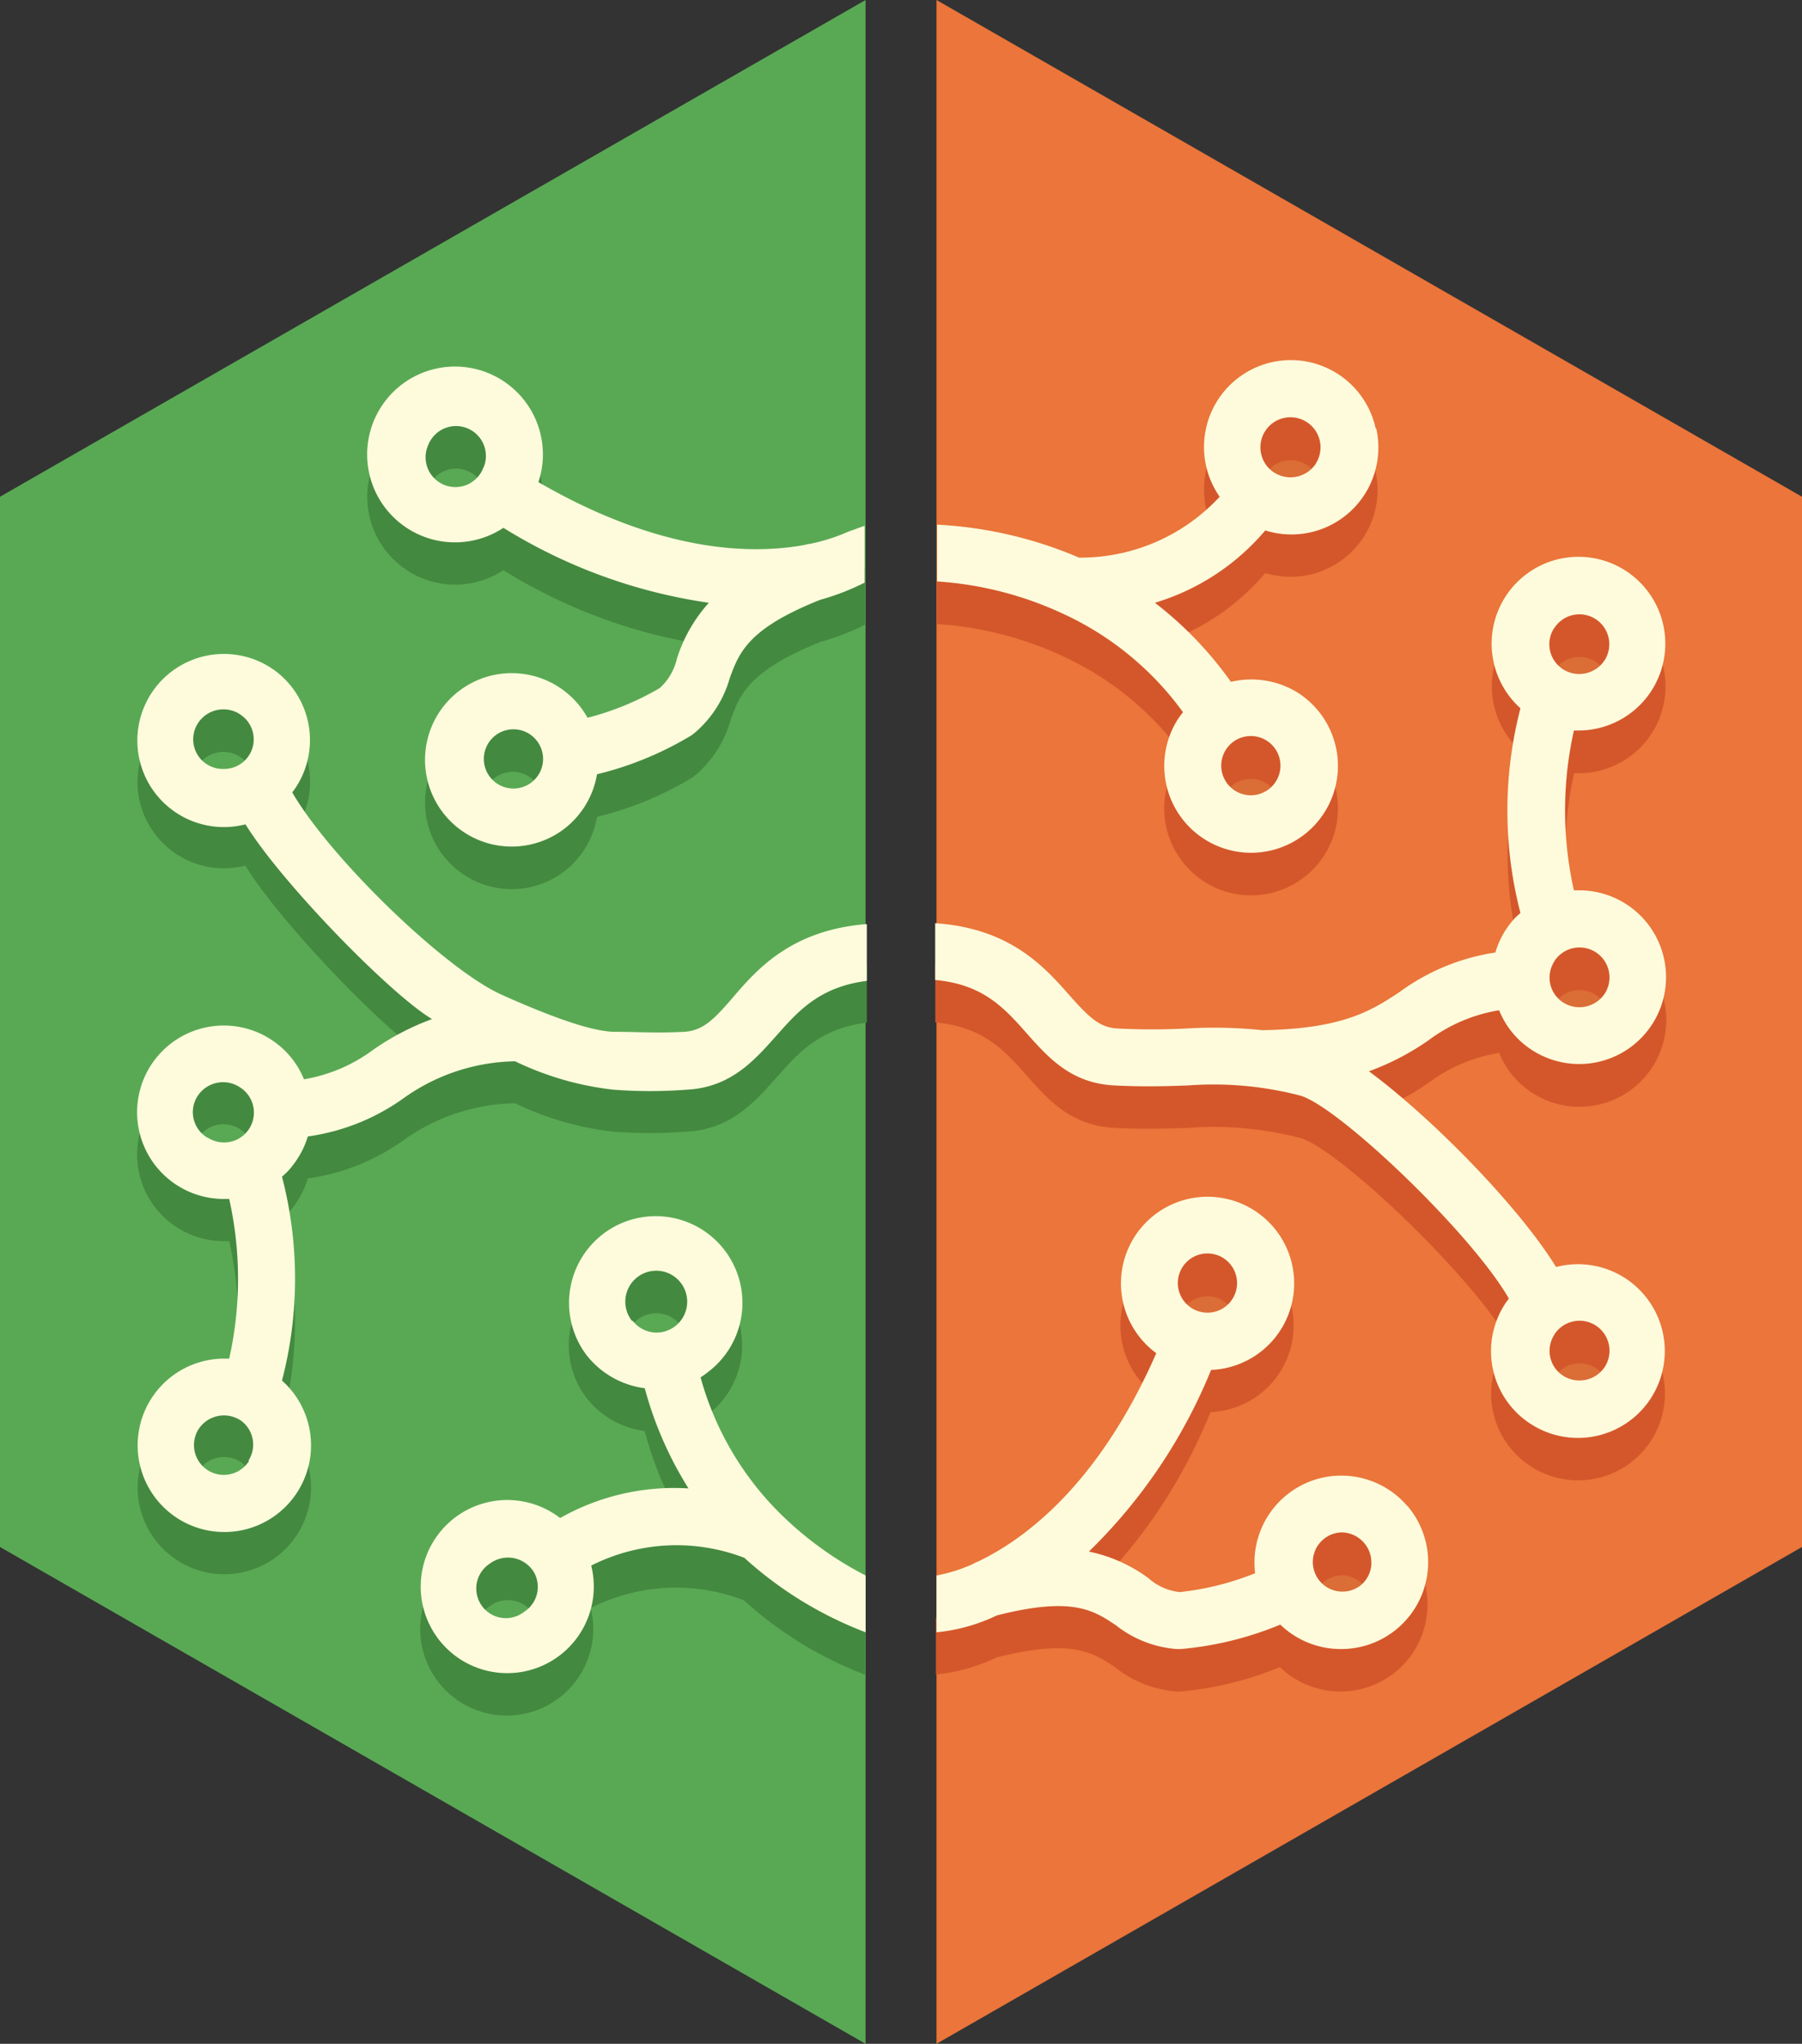 <svg xmlns="http://www.w3.org/2000/svg" viewBox="0 0 243.41 276">
    <rect x="0" y="0" width="243.41" height="276" fill="#333333" stroke="none"/>
    <defs>
        <style>
            .cls-1{fill:#eb753a;}.cls-2{fill:#59a954;}.cls-3{opacity:0.07;}.cls-4{fill:#010101;}.cls-5{fill:#d4572b;}.cls-6{fill:#fefbdc;}.cls-7{fill:#448940;}
        </style>
    </defs>
    <title>MetaBrainz</title>
    <g id="Layer_2" data-name="Layer 2">
        <g id="Layer_1-2" data-name="Layer 1">
            <polygon class="cls-1" points="126.5 0 126.5 276 243.41 208.91 243.41 67.08 126.5 0"/>
            <polygon class="cls-2" points="116.92 0 0 67.08 0 208.91 116.92 276 116.92 0"/>
            <g class="cls-3">
                <path class="cls-4"
                      d="M159.68,175.83a4,4,0,1,1-.44,3.07A4,4,0,0,1,159.68,175.83Zm24.15,42.86a4,4,0,1,1-2.64-7.13,4.06,4.06,0,0,1,4.06,4.06h0v.3A4,4,0,0,1,183.83,218.69Z"/>
                <path class="cls-4" d="M143.75,87.42Z"/>
                <path class="cls-4"
                      d="M165.56,105.91a4,4,0,1,1,0,4.24A4,4,0,0,1,165.56,105.91Zm12.19-38.69a4.1,4.1,0,0,1-5.58,1.25l-.19-.12a4.05,4.05,0,1,1,5.77-1.13Z"/>
                <path class="cls-4"
                      d="M209.93,89.45a4,4,0,1,1,6.82,4.33h0A4.1,4.1,0,0,1,211.2,95l-.17-.12A4,4,0,0,1,209.93,89.45Zm0,45a4,4,0,0,1,6.84,4.33h0a4.1,4.1,0,0,1-5.58,1.25l-.17-.11a4,4,0,0,1-1.09-5.37Zm0,50.41a4,4,0,0,1,6.84,4.33,4.1,4.1,0,0,1-5.58,1.25l-.17-.11a4,4,0,0,1-1.09-5.44Z"/>
                <path class="cls-4"
                      d="M190.09,203.37a11.73,11.73,0,0,0-20.55,9.08A38.06,38.06,0,0,1,159.33,215a7.67,7.67,0,0,1-4.25-1.92,20.53,20.53,0,0,0-8-3.55A72.14,72.14,0,0,0,163.59,185a11.7,11.7,0,1,0-7.4-2.26c-7.76,17.67-17.67,25.07-24.09,28.14a3.83,3.83,0,0,0-.69.33,21.58,21.58,0,0,1-4.91,1.55v7.67a24.13,24.13,0,0,0,8.15-2.28c10.25-2.61,13.11-.67,16.12,1.36a15.1,15.1,0,0,0,8.16,3.18h.59a45.25,45.25,0,0,0,13.42-3.3,11.75,11.75,0,0,0,8.26,3.3h0a11.73,11.73,0,0,0,8.89-19.36Zm-30.42-32.16a4,4,0,1,1-.44,3.07,4,4,0,0,1,.44-3.07Zm24.15,42.86a4,4,0,1,1-2.64-7.13,4.06,4.06,0,0,1,4.06,4.06h0v.3a4,4,0,0,1-1.41,2.76Z"/>
                <path class="cls-4" d="M143.75,82.76Z"/>
                <path class="cls-4"
                      d="M185.82,57.84a11.73,11.73,0,1,0-21.07,9.24,25.59,25.59,0,0,1-19,8.22,55.87,55.87,0,0,0-19.17-4.45v7.67a47.53,47.53,0,0,1,16.75,4.24h0a41.38,41.38,0,0,1,16.47,13.42,12.12,12.12,0,0,0-.73,1,11.73,11.73,0,1,0,16.2-3.66,11.92,11.92,0,0,0-9-1.44A49.83,49.83,0,0,0,156,81.4a31.34,31.34,0,0,0,14.91-9.77,11.74,11.74,0,0,0,15-13.73Zm-20.26,43.45a4,4,0,1,1,0,4.21,4,4,0,0,1,0-4.21ZM177.75,62.6a4.1,4.1,0,0,1-5.58,1.25l-.19-.12a4.06,4.06,0,1,1,5.77-1.16Z"/>
                <path class="cls-4"
                      d="M202.5,136.43a11.5,11.5,0,0,0,4,5.08l.54.36a11.73,11.73,0,1,0,6.27-21.64h-.71a49.31,49.31,0,0,1,0-21.58h.65a11.73,11.73,0,1,0-8-3.12l.13.12a54.91,54.91,0,0,0,0,27.64c-.27.25-.56.48-.82.77a12,12,0,0,0-1.21,1.57,11.81,11.81,0,0,0-1.36,3A29.13,29.13,0,0,0,189,134c-3.83,2.53-7.67,4.93-18.48,5.12a62.56,62.56,0,0,0-10.27-.23,92.47,92.47,0,0,1-9.3,0c-2.55-.13-4-1.69-6.63-4.64-3.45-3.93-8.09-8.91-18-9.58v7.67c6.31.57,9.2,3.62,12.19,7s6.08,6.94,12,7.24c4.06.21,7.21.1,10,0a46.42,46.42,0,0,1,15,1.34c5,1.23,23.19,18.53,28.31,27.45a8.14,8.14,0,0,0-.59.82,11.69,11.69,0,0,0,3.1,15.81l.54.36a11.73,11.73,0,1,0,3.32-21.26c-4.91-8-16.58-20-25.28-26.43a34.84,34.84,0,0,0,8.07-4.2A21.68,21.68,0,0,1,202.5,136.43Zm7.44-51.6a4,4,0,1,1,6.81,4.33h0a4.1,4.1,0,0,1-5.58,1.25l-.17-.12a4,4,0,0,1-1.09-5.44Zm0,45a4,4,0,0,1,6.84,4.33h0a4.1,4.1,0,0,1-5.58,1.25l-.17-.11a4,4,0,0,1-1.09-5.44Zm0,50.41a4,4,0,0,1,6.84,4.33h0a4.1,4.1,0,0,1-5.58,1.25l-.17-.11a4,4,0,0,1-1.09-5.44Z"/>
            </g>
            <path class="cls-5"
                  d="M190.09,209.12a11.73,11.73,0,0,0-20.55,9.08,38.06,38.06,0,0,1-10.22,2.55,7.67,7.67,0,0,1-4.25-1.92,20.53,20.53,0,0,0-8-3.55,72.14,72.14,0,0,0,16.44-24.59,11.7,11.7,0,1,0-7.4-2.26c-7.76,17.67-17.67,25.07-24.09,28.14a3.83,3.83,0,0,0-.69.33,21.58,21.58,0,0,1-4.91,1.55v7.67a24.13,24.13,0,0,0,8.15-2.28c10.25-2.61,13.11-.67,16.12,1.36a15.1,15.1,0,0,0,8.18,3.22h.59a45.25,45.25,0,0,0,13.42-3.3,11.75,11.75,0,0,0,8.26,3.3h0A11.73,11.73,0,0,0,190,209.06ZM159.68,177a4,4,0,1,1-.44,3.07A4,4,0,0,1,159.68,177Zm24.15,42.86a4,4,0,1,1-2.64-7.13,4.06,4.06,0,0,1,4.06,4.06h0v.3a4,4,0,0,1-1.42,2.72Z"/>
            <path class="cls-4" d="M143.75,87.42Z"/>
            <path class="cls-5"
                  d="M185.82,63.59a11.73,11.73,0,1,0-21.07,9.24,25.59,25.59,0,0,1-19,8.22,55.87,55.87,0,0,0-19.17-4.45v7.67a47.55,47.55,0,0,1,16.75,4.24h0a41.38,41.38,0,0,1,16.47,13.42,12.12,12.12,0,0,0-.73,1,11.73,11.73,0,1,0,16.2-3.66,11.92,11.92,0,0,0-9-1.44A49.83,49.83,0,0,0,156,87.15a31.34,31.34,0,0,0,14.91-9.77,11.74,11.74,0,0,0,14.89-13.76Zm-20.26,43.47a4,4,0,1,1,0,4.24A4,4,0,0,1,165.56,107.06Zm12.19-38.69a4.1,4.1,0,0,1-5.58,1.25L172,69.5a4.05,4.05,0,1,1,5.77-1.13Z"/>
            <path class="cls-5"
                  d="M202.5,142.18a11.5,11.5,0,0,0,4,5.08l.54.36a11.73,11.73,0,1,0,6.3-21.62h-.71a49.31,49.31,0,0,1,0-21.58h.65a11.73,11.73,0,1,0-8-3.12l.13.12a54.91,54.91,0,0,0,0,27.64c-.27.25-.56.48-.82.77a12,12,0,0,0-1.21,1.57,11.81,11.81,0,0,0-1.36,3,29.13,29.13,0,0,0-13,5.33c-3.83,2.53-7.67,4.93-18.48,5.12a62.56,62.56,0,0,0-10.27-.23,92.47,92.47,0,0,1-9.3,0c-2.55-.13-4-1.69-6.63-4.64-3.45-3.93-8.09-8.91-18-9.58v7.67c6.31.57,9.2,3.62,12.19,7s6.08,6.94,12,7.24c4.06.21,7.21.1,10,0a46.42,46.42,0,0,1,15,1.34c5,1.23,23.19,18.53,28.31,27.45a8.14,8.14,0,0,0-.59.82,11.69,11.69,0,0,0,3.1,15.81l.54.36a11.73,11.73,0,1,0,3.32-21.26c-4.91-8-16.58-20-25.28-26.43a34.84,34.84,0,0,0,8.07-4.2A21.68,21.68,0,0,1,202.5,142.18Zm7.44-51.6a4,4,0,1,1,6.81,4.33h0a4.1,4.1,0,0,1-5.58,1.25L211,96a4,4,0,0,1-1.09-5.44Zm0,45a4,4,0,0,1,6.84,4.33h0a4.1,4.1,0,0,1-5.58,1.25L211,141a4,4,0,0,1-1.09-5.44Zm0,50.41a4,4,0,0,1,6.84,4.33h0a4.1,4.1,0,0,1-5.58,1.25l-.17-.11a4,4,0,0,1-1.09-5.44Z"/>
            <path class="cls-6"
                  d="M190.09,203.37a11.73,11.73,0,0,0-20.55,9.08A38.06,38.06,0,0,1,159.33,215a7.67,7.67,0,0,1-4.25-1.92,20.53,20.53,0,0,0-8-3.55A72.14,72.14,0,0,0,163.59,185a11.7,11.7,0,1,0-7.4-2.26c-7.76,17.67-17.67,25.07-24.09,28.14a3.83,3.83,0,0,0-.69.33,21.58,21.58,0,0,1-4.91,1.55v7.67a24.13,24.13,0,0,0,8.15-2.28c10.25-2.61,13.11-.67,16.12,1.36a15.1,15.1,0,0,0,8.16,3.18h.59a45.25,45.25,0,0,0,13.42-3.3,11.75,11.75,0,0,0,8.26,3.3h0a11.73,11.73,0,0,0,8.89-19.36Zm-30.42-32.16a4,4,0,1,1-.44,3.07,4,4,0,0,1,.44-3.07Zm24.15,42.86a4,4,0,1,1-2.64-7.13,4.06,4.06,0,0,1,4.06,4.06h0v.3a4,4,0,0,1-1.41,2.76Z"/>
            <path class="cls-6" d="M143.75,82.76Z"/>
            <path class="cls-6"
                  d="M185.82,57.84a11.73,11.73,0,1,0-21.07,9.24,25.59,25.59,0,0,1-19,8.22,55.87,55.87,0,0,0-19.17-4.45v7.67a47.53,47.53,0,0,1,16.75,4.24h0a41.38,41.38,0,0,1,16.47,13.42,12.12,12.12,0,0,0-.73,1,11.73,11.73,0,1,0,16.2-3.66,11.92,11.92,0,0,0-9-1.44A49.83,49.83,0,0,0,156,81.4a31.34,31.34,0,0,0,14.91-9.77,11.74,11.74,0,0,0,15-13.73Zm-20.26,43.45a4,4,0,1,1,0,4.21,4,4,0,0,1,0-4.21ZM177.75,62.6a4.1,4.1,0,0,1-5.58,1.25l-.19-.12a4.06,4.06,0,1,1,5.77-1.16Z"/>
            <path class="cls-6"
                  d="M202.5,136.43a11.5,11.5,0,0,0,4,5.08l.54.36a11.73,11.73,0,1,0,6.27-21.64h-.71a49.31,49.31,0,0,1,0-21.58h.65a11.73,11.73,0,1,0-8-3.12l.13.12a54.91,54.91,0,0,0,0,27.64c-.27.25-.56.48-.82.77a12,12,0,0,0-1.21,1.57,11.81,11.81,0,0,0-1.36,3A29.13,29.13,0,0,0,189,134c-3.83,2.53-7.67,4.93-18.48,5.12a62.56,62.56,0,0,0-10.27-.23,92.47,92.47,0,0,1-9.3,0c-2.55-.13-4-1.69-6.63-4.64-3.45-3.93-8.09-8.91-18-9.58v7.67c6.31.57,9.2,3.62,12.19,7s6.08,6.94,12,7.24c4.06.21,7.21.1,10,0a46.42,46.42,0,0,1,15,1.34c5,1.23,23.19,18.53,28.31,27.45a8.14,8.14,0,0,0-.59.82,11.69,11.69,0,0,0,3.1,15.81l.54.36a11.73,11.73,0,1,0,3.32-21.26c-4.91-8-16.58-20-25.28-26.43a34.84,34.84,0,0,0,8.07-4.2A21.68,21.68,0,0,1,202.5,136.43Zm7.44-51.6a4,4,0,1,1,6.81,4.33h0a4.1,4.1,0,0,1-5.58,1.25l-.17-.12a4,4,0,0,1-1.09-5.44Zm0,45a4,4,0,0,1,6.84,4.33h0a4.1,4.1,0,0,1-5.58,1.25l-.17-.11a4,4,0,0,1-1.09-5.44Zm0,50.41a4,4,0,0,1,6.84,4.33h0a4.1,4.1,0,0,1-5.58,1.25l-.17-.11a4,4,0,0,1-1.09-5.44Z"/>
            <path class="cls-7"
                  d="M114.48,77.59a24.69,24.69,0,0,1-5,1.59,4.2,4.2,0,0,0-.75.15c-7,1.3-19.32,1.19-36-8.47A11.87,11.87,0,1,0,68,77,72,72,0,0,0,95.75,87.15a20.43,20.43,0,0,0-4.31,7.53,7.67,7.67,0,0,1-2.34,4,38,38,0,0,1-9.74,4A11.71,11.71,0,1,0,76,117.84h0a11.71,11.71,0,0,0,4.64-7.53A45.31,45.31,0,0,0,93.52,105l.46-.36a15.06,15.06,0,0,0,4.7-7.38c1.23-3.41,2.4-6.65,12.17-10.58a32.31,32.31,0,0,0,6-2.32V76.7Zm-49.2-8.66a4,4,0,1,1-7.53-2.86q.06-.16.13-.31a4,4,0,1,1,7.44,3.12Zm6.36,42.59A4,4,0,1,1,66.89,105h0a4,4,0,1,1,4.75,6.51Z"/>
            <path class="cls-7"
                  d="M105.34,210.1h0a41.28,41.28,0,0,1-10.71-18.38,11.33,11.33,0,0,0,1-.71,11.71,11.71,0,1,0-16.41-2.23h0a11.92,11.92,0,0,0,7.86,4.47,49.64,49.64,0,0,0,5.86,13.55,31.3,31.3,0,0,0-17.35,3.93,11.69,11.69,0,1,0,4.2,6.42,25.53,25.53,0,0,1,20.68-1.05,51.75,51.75,0,0,0,16.39,10.06V218.5A47,47,0,0,1,105.34,210.1ZM71,223.25a4,4,0,1,1-4.87-6.32,4.1,4.1,0,0,1,5.75.78h0l.13.17a4,4,0,0,1-1,5.39Zm14.37-39.12a4.18,4.18,0,1,1,4.1,1.5,4.08,4.08,0,0,1-4-1.51Z"/>
            <path class="cls-7"
                  d="M99,140.43c-2.59,3-4.06,4.5-6.61,4.64-3.7.19-6.54,0-9.28,0s-7.67-1.57-15.33-5-23.19-18.51-28.31-27.41a8.14,8.14,0,0,0,.59-.82A11.67,11.67,0,0,0,37,96.07l-.54-.36a11.67,11.67,0,1,0-3.32,21.18c4.89,8,19.65,23.15,25.22,26.41a34.73,34.73,0,0,0-8,4.18,21.62,21.62,0,0,1-9.3,3.95,11.5,11.5,0,0,0-4-5.06l-.56-.36a11.71,11.71,0,1,0-6.25,21.6h.71a49.28,49.28,0,0,1,0,21.56h-.65a11.71,11.71,0,1,0,7.93,3.1l-.15-.13a54.6,54.6,0,0,0,0-27.54,10.78,10.78,0,0,0,.84-.79,11.83,11.83,0,0,0,1.21-1.57,11.69,11.69,0,0,0,1.44-3.1,29.08,29.08,0,0,0,13-5.21,26.6,26.6,0,0,1,15-4.94,40.92,40.92,0,0,0,13.24,3.83,64.82,64.82,0,0,0,10,0c5.9-.33,9.12-4,12-7.23s5.75-6.67,12.27-7.49v-7.67C107,131.29,102.35,136.43,99,140.43ZM30.17,109.59a4,4,0,0,1-3.42-6.19,4.1,4.1,0,0,1,5.58-1.25l.17.12a4,4,0,0,1-2.34,7.32Zm-2.09,49.72a3.89,3.89,0,0,1-1.33-5.63,4.1,4.1,0,0,1,5.58-1.25l.17.11a4,4,0,0,1-4.43,6.77Zm5.56,43.62a4,4,0,1,1-6.82-4.31,4.1,4.1,0,0,1,5.58-1.25l.17.11a4,4,0,0,1,1,5.44Z"/>
            <path class="cls-6"
                  d="M114.48,71.84a24.69,24.69,0,0,1-5,1.59,4.2,4.2,0,0,0-.75.15c-7,1.3-19.32,1.19-36-8.47A11.87,11.87,0,1,0,68,71.28,72,72,0,0,0,95.75,81.4a20.43,20.43,0,0,0-4.31,7.53,7.67,7.67,0,0,1-2.34,4,38,38,0,0,1-9.74,4A11.71,11.71,0,1,0,76,112.09h0a11.71,11.71,0,0,0,4.64-7.53,45.31,45.31,0,0,0,12.78-5.27l.46-.36a15.06,15.06,0,0,0,4.7-7.38C99.85,88.14,101,84.9,110.79,81a32.31,32.31,0,0,0,6-2.32V71Zm-49.2-8.66a4,4,0,1,1-7.53-2.86q.06-.16.13-.31a4,4,0,1,1,7.44,3.12h0Zm6.36,42.59a4,4,0,1,1,1.71-3.07,4,4,0,0,1-1.71,3.07Z"/>
            <path class="cls-6"
                  d="M105.34,204.35h0A41.28,41.28,0,0,1,94.63,186a11.33,11.33,0,0,0,1-.71A11.71,11.71,0,1,0,79.23,183l0,0h0a11.92,11.92,0,0,0,7.86,4.47A49.64,49.64,0,0,0,93,201a31.3,31.3,0,0,0-17.34,4,11.69,11.69,0,1,0,4.2,6.42,25.53,25.53,0,0,1,20.68-1.05,51.75,51.75,0,0,0,16.39,10.06v-7.67A47,47,0,0,1,105.34,204.35ZM71,217.5a4,4,0,1,1-4.87-6.32,4.1,4.1,0,0,1,5.75.78h0l.13.17a4,4,0,0,1-1,5.39Zm14.37-39.12a4.18,4.18,0,1,1,4.1,1.5,4.08,4.08,0,0,1-4-1.51Z"/>
            <path class="cls-6"
                  d="M99,134.7c-2.59,3-4.06,4.5-6.61,4.64-3.7.19-6.54,0-9.28,0s-7.67-1.57-15.33-5S44.58,115.84,39.47,107a8.14,8.14,0,0,0,.59-.82A11.67,11.67,0,0,0,37,90.46l-.54-.36a11.69,11.69,0,1,0-3.3,21.22c4.87,7.9,19.63,23,25.2,26.3a34.71,34.71,0,0,0-8,4.18,21.62,21.62,0,0,1-9.3,3.95,11.5,11.5,0,0,0-4-5.06l-.56-.38a11.71,11.71,0,1,0-6.25,21.6h.71a49.28,49.28,0,0,1,0,21.56h-.65a11.71,11.71,0,1,0,7.93,3.1l-.15-.13a54.6,54.6,0,0,0,0-27.54,10.78,10.78,0,0,0,.84-.79,11.83,11.83,0,0,0,1.21-1.57,11.69,11.69,0,0,0,1.44-3.07,29.08,29.08,0,0,0,13-5.21,26.6,26.6,0,0,1,15-4.94,40.92,40.92,0,0,0,13.24,3.83,64.82,64.82,0,0,0,10,0c5.9-.31,9.12-4,12-7.23s5.75-6.63,12.27-7.46v-7.67C107,125.58,102.35,130.77,99,134.7ZM30.17,103.84a4,4,0,0,1-3.42-6.19,4.1,4.1,0,0,1,5.58-1.25l.17.12a4,4,0,0,1-2.34,7.32Zm-2.09,49.83A4,4,0,0,1,26.7,148a4.1,4.1,0,0,1,5.58-1.25l.17.11a4,4,0,1,1-4.37,6.78Zm5.56,43.62A4,4,0,1,1,26.82,193a4.1,4.1,0,0,1,5.58-1.25l.17.11a4,4,0,0,1,1,5.37Z"/>
        </g>
    </g>
</svg>
